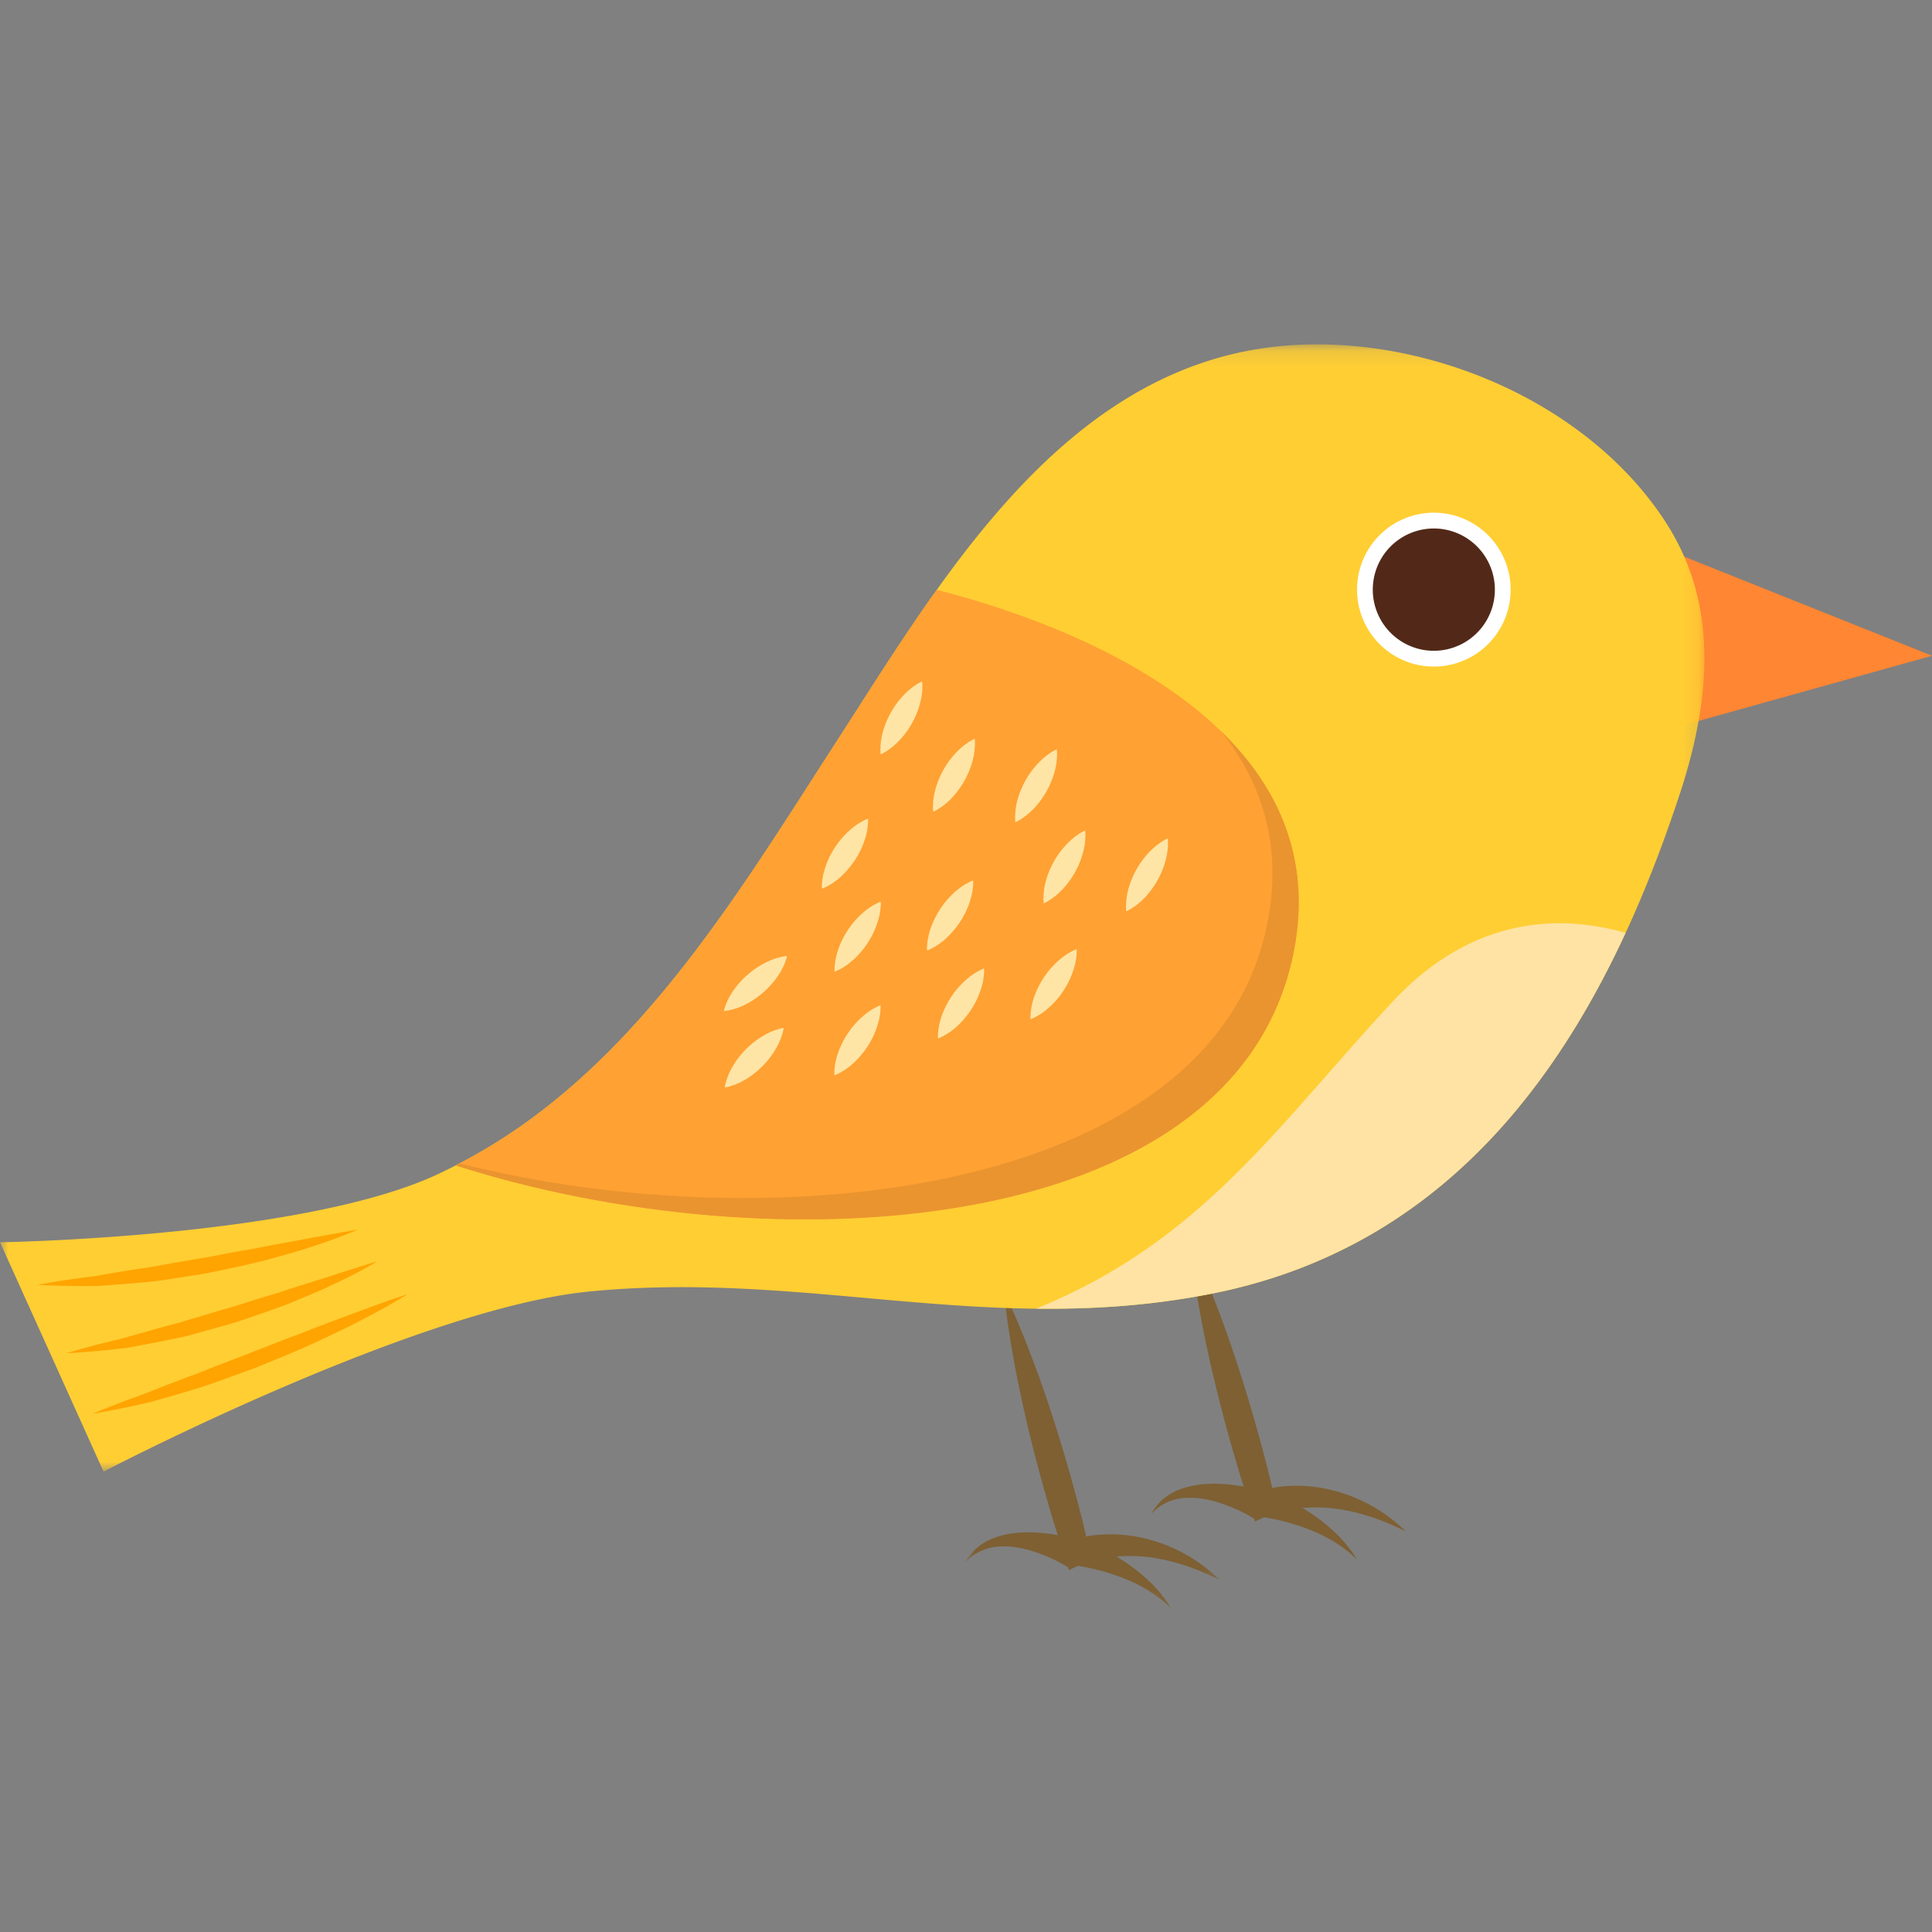 <svg width="120" height="120" viewBox="0 0 120 120" xmlns="http://www.w3.org/2000/svg" xmlns:xlink="http://www.w3.org/1999/xlink"><rect x="0" y="0" width="120" height="120" fill="#808080" stroke="none"/><defs><path id="a" d="M.36.22h15.808v19.627H.361z"/><path id="c" d="M.157.103h105.86v70.013H.158z"/></defs><g fill="none" fill-rule="evenodd"><g transform="matrix(-1 0 0 1 76.117 80.05)"><mask id="b" fill="#fff"><use xlink:href="#a"/></mask><path d="M16.006 16.733c-.063-.08-.13-.187-.225-.296a2.984 2.984 0 0 0-.346-.346 3.401 3.401 0 0 0-.479-.341 4.123 4.123 0 0 0-.6-.287 5.535 5.535 0 0 0-1.414-.307c-.914-.083-1.822.017-2.525.146.076-.243.157-.484.23-.728A102.281 102.281 0 0 0 12.29 8.51a91.1 91.1 0 0 0 .458-2.046c.145-.685.282-1.371.402-2.062l.185-1.036.16-1.043c.057-.346.095-.698.14-1.048.047-.35.08-.702.112-1.056-.158.318-.312.638-.453.96-.142.323-.292.644-.422.97l-.404.974-.378.982a57.12 57.12 0 0 0-.724 1.971c-.233.66-.452 1.324-.668 1.988A101.611 101.611 0 0 0 8.96 14.1c-.11.427-.21.857-.311 1.285-.14-.025-.278-.053-.417-.07a9.53 9.53 0 0 0-1.27-.065 9.283 9.283 0 0 0-2.463.391 9.23 9.23 0 0 0-1.157.422A10.124 10.124 0 0 0 .36 18.079a25.18 25.18 0 0 1 1.072-.49c.358-.151.721-.286 1.085-.406a12.27 12.27 0 0 1 2.202-.51 10.27 10.27 0 0 1 2.05-.044c-.27.164-.54.337-.803.524-.19.145-.387.276-.565.43-.18.15-.36.29-.52.447-.162.153-.32.294-.455.447-.135.152-.274.28-.379.424l-.295.375c-.083.116-.147.222-.204.306l-.172.265.232-.215c.075-.067.16-.152.266-.242l.368-.282c.128-.109.292-.198.45-.306.158-.11.34-.204.523-.306.179-.106.379-.193.575-.288.194-.098.407-.172.609-.26a13.978 13.978 0 0 1 2.763-.742l.559.265.065-.2.008.018.055-.036a9.52 9.52 0 0 1 .868-.463c.583-.276 1.398-.594 2.247-.728a4.817 4.817 0 0 1 1.254-.042 3.18 3.18 0 0 1 1.061.306c.148.074.278.155.389.235.113.077.2.16.279.223l.221.224-.162-.275" fill="#7E6033" mask="url(#b)"/></g><path d="M73.452 93.052a3.16 3.16 0 0 0-1.06.307 2.86 2.86 0 0 0-.39.234c-.113.078-.2.161-.279.223-.14.143-.222.224-.222.224l.163-.275c.062-.08.13-.186.225-.295.093-.11.207-.229.345-.347.138-.117.298-.234.48-.341a4.02 4.02 0 0 1 .6-.287 5.534 5.534 0 0 1 1.414-.307c.913-.083 1.82.017 2.523.146-.076-.243-.157-.485-.23-.728a100.75 100.75 0 0 1-1.642-6.064 88.546 88.546 0 0 1-.458-2.047 56.163 56.163 0 0 1-.402-2.061l-.185-1.036-.16-1.043c-.057-.346-.094-.698-.14-1.048-.047-.35-.08-.702-.111-1.056.157.318.31.638.452.96.142.323.292.644.422.97l.404.974.378.981c.255.654.494 1.312.724 1.972.232.66.452 1.323.668 1.988a101.611 101.611 0 0 1 1.737 6.037c.11.427.209.856.311 1.285.139-.025.278-.053.416-.07a9.48 9.48 0 0 1 1.27-.065 9.288 9.288 0 0 1 2.465.392c.394.122.785.248 1.156.421a10.06 10.06 0 0 1 2.983 2.015 24.704 24.704 0 0 0-1.072-.489 13.558 13.558 0 0 0-1.085-.406 12.287 12.287 0 0 0-2.202-.51 10.28 10.28 0 0 0-2.05-.045c.27.164.54.338.803.524.19.146.388.276.566.43.18.15.36.29.519.447.162.153.32.294.455.447.135.153.274.28.378.424l.296.376c.083.115.147.221.203.305l.173.265-.232-.215c-.075-.067-.16-.152-.266-.241l-.368-.283c-.128-.109-.293-.198-.451-.306-.157-.11-.34-.203-.522-.306-.179-.106-.379-.192-.575-.287-.194-.099-.407-.173-.609-.26a13.844 13.844 0 0 0-2.764-.742l-.558.263-.064-.197-.007.015-.056-.036-.179-.106a9.76 9.76 0 0 0-.688-.357c-.583-.276-1.399-.593-2.248-.727a4.82 4.82 0 0 0-1.254-.042" fill="#7E6033"/><path fill="#FF8633" d="M102.135 33.586L120 40.729l-18.546 5.18z"/><g transform="matrix(-1 0 0 1 106.02 21.287)"><mask id="d" fill="#fff"><use xlink:href="#c"/></mask><path d="M2.527 11.201C7.96 2.737 20.104-1.62 29.608.74c11.569 2.87 18.44 14.733 24.47 24.059 5.412 8.373 10.963 17.644 19.18 23.57a34.44 34.44 0 0 0 5.592 3.286c8.43 3.936 27.168 4.217 27.168 4.217l-6.43 14.245s-19.332-10.102-30.119-11.18c-13.532-1.354-24.97 2.852-38.72.128-16.813-3.33-24.615-17.546-29.064-31.038-2.25-6.821-2.052-12.317.842-16.825" fill="#FFCE33" mask="url(#d)"/></g><path d="M84.361 35.793a4.779 4.779 0 0 0 3.867 5.537 4.771 4.771 0 0 0 5.527-3.875 4.779 4.779 0 0 0-3.868-5.538 4.77 4.77 0 0 0-5.526 3.876" fill="#FFF"/><path d="M85.324 35.964a3.798 3.798 0 0 0 3.074 4.4 3.792 3.792 0 0 0 4.393-3.08 3.798 3.798 0 0 0-3.074-4.401 3.792 3.792 0 0 0-4.393 3.08" fill="#522918"/><path d="M80.24 59.66c-3.99 17.362-32.352 19.007-51.938 12.722a34.37 34.37 0 0 0 4.459-2.727c8.217-5.926 13.768-15.197 19.181-23.57 1.948-3.015 3.986-6.294 6.241-9.449 7 1.779 25.52 7.965 22.057 23.025" fill="#FFA133"/><path d="M78.61 57.863c1.174-5.105-.18-9.189-2.754-12.428 3.582 3.485 5.786 8.127 4.384 14.226-3.99 17.361-32.351 19.007-51.938 12.722.077-.04.155-.084.232-.124 19.476 4.924 46.323 1.929 50.076-14.396" fill="#EA942F"/><path d="M57.277 42.323l-.063.03c-.04.022-.107.049-.174.092a4.23 4.23 0 0 0-.533.375 5.222 5.222 0 0 0-1.155 1.404c-.323.565-.54 1.192-.617 1.71a4.135 4.135 0 0 0-.05.651c.003.166.017.267.017.267s.094-.04.237-.122c.144-.082.332-.209.535-.375a5.169 5.169 0 0 0 1.153-1.404 5.23 5.23 0 0 0 .615-1.71c.04-.26.053-.487.05-.652.004-.08-.008-.151-.01-.196l-.005-.07m8.363 4.217l-.063.03c-.04.022-.106.048-.173.092-.143.082-.331.21-.533.375a5.236 5.236 0 0 0-1.155 1.403c-.323.566-.54 1.192-.617 1.71a4.142 4.142 0 0 0-.05.652c.003.165.017.267.017.267s.094-.04.237-.122a4.16 4.16 0 0 0 .534-.375c.405-.332.832-.838 1.154-1.404.32-.567.536-1.194.615-1.711a4.15 4.15 0 0 0 .05-.651c.004-.08-.008-.152-.01-.196l-.005-.07m1.761 5.04l-.063.031c-.04.022-.107.048-.174.092-.143.082-.33.21-.533.375a5.236 5.236 0 0 0-1.155 1.403c-.323.566-.54 1.192-.618 1.71a4.142 4.142 0 0 0-.049.652c.003.165.016.267.016.267s.094-.04.238-.122a4.23 4.23 0 0 0 .534-.375c.405-.331.832-.837 1.153-1.404a5.24 5.24 0 0 0 .616-1.711 4.15 4.15 0 0 0 .05-.651c.004-.08-.008-.152-.01-.196l-.005-.07m-6.278 8.57l-.065.027c-.04.019-.11.04-.179.08a4.168 4.168 0 0 0-.557.34 5.236 5.236 0 0 0-1.244 1.324c-.358.543-.616 1.154-.727 1.666a4.12 4.12 0 0 0-.092.647c-.008.165 0 .267 0 .267s.095-.034.244-.106c.148-.073.345-.187.557-.339.426-.304.885-.781 1.243-1.325a5.237 5.237 0 0 0 .726-1.668 4.15 4.15 0 0 0 .092-.646c.01-.08.002-.151.003-.196v-.071m-12.448 3.693l-.07.014c-.043.01-.114.018-.19.043-.16.042-.375.116-.613.223a5.225 5.225 0 0 0-1.48 1.054 5.182 5.182 0 0 0-1.04 1.49c-.104.24-.175.456-.216.617-.04.16-.054.262-.054.262s.102-.014.261-.056c.16-.042.375-.115.614-.223.477-.214 1.02-.592 1.478-1.055a5.231 5.231 0 0 0 1.039-1.491c.104-.24.176-.456.217-.616.024-.076.03-.148.041-.192a5.84 5.84 0 0 1 .013-.07m6.013-1.405l-.066.027c-.04.019-.109.04-.179.08a4.144 4.144 0 0 0-.557.34 5.237 5.237 0 0 0-1.244 1.324c-.358.543-.616 1.154-.728 1.666a4.113 4.113 0 0 0-.09.647c-.009.165-.002.268-.002.268s.096-.034.245-.107c.148-.073.344-.187.558-.339.425-.304.884-.781 1.242-1.326a5.249 5.249 0 0 0 .726-1.666c.056-.256.084-.482.093-.647.008-.08.001-.152.002-.196v-.071m-5.803-3.059l-.07.008c-.044.007-.116.01-.194.029-.162.03-.38.088-.627.177a5.24 5.24 0 0 0-1.554.94c-.491.427-.903.946-1.148 1.409a4.11 4.11 0 0 0-.262.598c-.052.157-.073.258-.073.258s.102-.007.264-.037c.163-.03.383-.087.63-.176.49-.178 1.06-.514 1.551-.942.49-.428.902-.948 1.147-1.41a4.1 4.1 0 0 0 .263-.597c.03-.075.042-.146.055-.189l.018-.068m17.986-.425l-.065.027c-.04.02-.11.04-.18.08a4.176 4.176 0 0 0-.556.34 5.233 5.233 0 0 0-1.245 1.324c-.358.543-.616 1.154-.728 1.666a4.15 4.15 0 0 0-.09.647c-.01.165-.002.268-.002.268s.096-.034.245-.107a4.02 4.02 0 0 0 .558-.339 5.178 5.178 0 0 0 1.242-1.325 5.23 5.23 0 0 0 .726-1.667c.056-.256.084-.482.093-.646.009-.08.002-.152.003-.197l-.001-.07m-6.426-4.27l-.066.027c-.04.019-.109.04-.179.08a4.119 4.119 0 0 0-.557.339c-.424.305-.885.78-1.243 1.324-.359.543-.617 1.154-.728 1.665a4.167 4.167 0 0 0-.092.648c-.008.165-.001.267-.001.267s.096-.034.245-.106a4.12 4.12 0 0 0 .558-.339c.425-.304.884-.781 1.242-1.325a5.236 5.236 0 0 0 .726-1.667 4.18 4.18 0 0 0 .093-.646c.008-.08.001-.152.002-.196v-.071m-6.531-3.837l-.065.027c-.04.019-.11.04-.18.08a4.201 4.201 0 0 0-.556.339 5.238 5.238 0 0 0-1.244 1.324 5.196 5.196 0 0 0-.728 1.666 4.11 4.11 0 0 0-.091.647c-.008.166-.001.268-.001.268s.096-.034.245-.107c.148-.072.345-.186.557-.338.426-.305.885-.782 1.243-1.326a5.237 5.237 0 0 0 .726-1.667c.055-.256.083-.481.092-.646.009-.08.002-.152.003-.196l-.001-.071m18.614 1.223l-.063.031c-.04.022-.107.048-.174.092-.143.082-.33.21-.533.375a5.236 5.236 0 0 0-1.155 1.403c-.322.566-.54 1.192-.617 1.71a4.088 4.088 0 0 0-.05.652c.003.166.017.267.017.267s.094-.04.237-.122c.144-.083.332-.209.535-.375.405-.331.832-.837 1.153-1.404a5.239 5.239 0 0 0 .615-1.711c.04-.259.052-.486.05-.651.004-.08-.008-.152-.01-.196l-.005-.07m-11.99-6.187l-.063.031c-.04.022-.106.048-.173.092-.144.082-.332.21-.533.375a5.235 5.235 0 0 0-1.155 1.403c-.323.566-.54 1.193-.618 1.71-.038.26-.051.487-.048.652.002.165.016.267.016.267s.094-.04.237-.122c.144-.082.332-.21.535-.375.404-.331.831-.837 1.153-1.404.32-.567.536-1.194.615-1.711.039-.259.052-.486.05-.651.003-.08-.008-.152-.01-.196l-.006-.07m-5.837 10.117l-.065.027c-.04.019-.11.04-.179.08a4.095 4.095 0 0 0-.557.339 5.237 5.237 0 0 0-1.244 1.324 5.177 5.177 0 0 0-.728 1.666 4.16 4.16 0 0 0-.092.647c-.008.165-.001.267-.001.267s.096-.034.245-.106c.148-.073.345-.187.558-.339a5.178 5.178 0 0 0 1.242-1.325 5.228 5.228 0 0 0 .727-1.667c.055-.256.084-.481.092-.646.009-.08.002-.152.003-.196v-.071" fill="#FFE5A5"/><path d="M86.47 62.243c5.147-5.54 10.738-5.383 14.497-4.297C96.139 68.38 88.492 77.73 75.27 80.35c-3.784.75-7.39.972-10.917.933 10.275-4.164 14.955-11.333 22.117-19.04" fill="#FFE3A4"/><path d="M22.226 76.373l-.863.147c-.544.1-1.323.24-2.257.41-.929.184-2.02.359-3.176.598-.58.109-1.184.2-1.791.32-.61.113-1.224.249-1.847.335l-1.849.323a30.33 30.33 0 0 0-.905.167l-.887.134c-.583.082-1.145.18-1.68.27-.534.084-1.038.19-1.507.24-1.873.239-3.13.487-3.13.487s1.266.082 3.179.073c.479.011.993-.03 1.538-.073.544-.041 1.12-.082 1.713-.141l.905-.087c.304-.04.611-.084.92-.135l1.874-.293c.628-.1 1.247-.247 1.86-.372.613-.126 1.211-.272 1.79-.406.578-.146 1.132-.305 1.657-.452.528-.14 1.021-.292 1.473-.445.908-.288 1.656-.56 2.174-.767.26-.096.46-.185.598-.244.138-.058.21-.09.21-.09m1.224 1.962l-.835.259-2.182.693c-.897.298-1.957.606-3.073.985-.563.173-1.15.338-1.737.53-.59.187-1.184.389-1.792.546-.601.18-1.203.358-1.796.534l-.879.267-.865.23c-.57.147-1.116.307-1.636.455-.52.147-1.01.3-1.47.4-1.834.438-3.056.82-3.056.82s1.266-.055 3.164-.268c.236-.03.486-.045.739-.092l.781-.146c.536-.101 1.103-.206 1.686-.33.291-.062.588-.124.889-.186.299-.068.597-.153.898-.237l1.827-.508c.612-.171 1.21-.386 1.802-.586.593-.198 1.168-.417 1.729-.616.555-.215 1.085-.442 1.588-.652.504-.206.976-.414 1.405-.624.863-.401 1.57-.765 2.056-1.038.245-.13.432-.244.56-.32l.197-.116m1.876 2.042l-.857.292c-.543.191-1.316.465-2.237.807-.919.347-1.996.736-3.136 1.185-.566.234-1.168.432-1.763.675l-1.815.708-1.818.698c-.603.219-1.179.488-1.757.686-.574.207-1.125.423-1.648.626-.526.196-1.014.41-1.475.577-1.843.656-3.06 1.18-3.06 1.18s1.298-.204 3.228-.643c.482-.108.993-.263 1.536-.419.543-.157 1.117-.32 1.705-.507.592-.177 1.19-.392 1.799-.613l1.843-.671 1.814-.746a47.513 47.513 0 0 0 1.742-.756c.562-.251 1.098-.512 1.608-.754.512-.237.985-.486 1.423-.713a42.232 42.232 0 0 0 2.092-1.144c.25-.141.442-.264.574-.344l.202-.124" fill="#FFA400"/></g></svg>